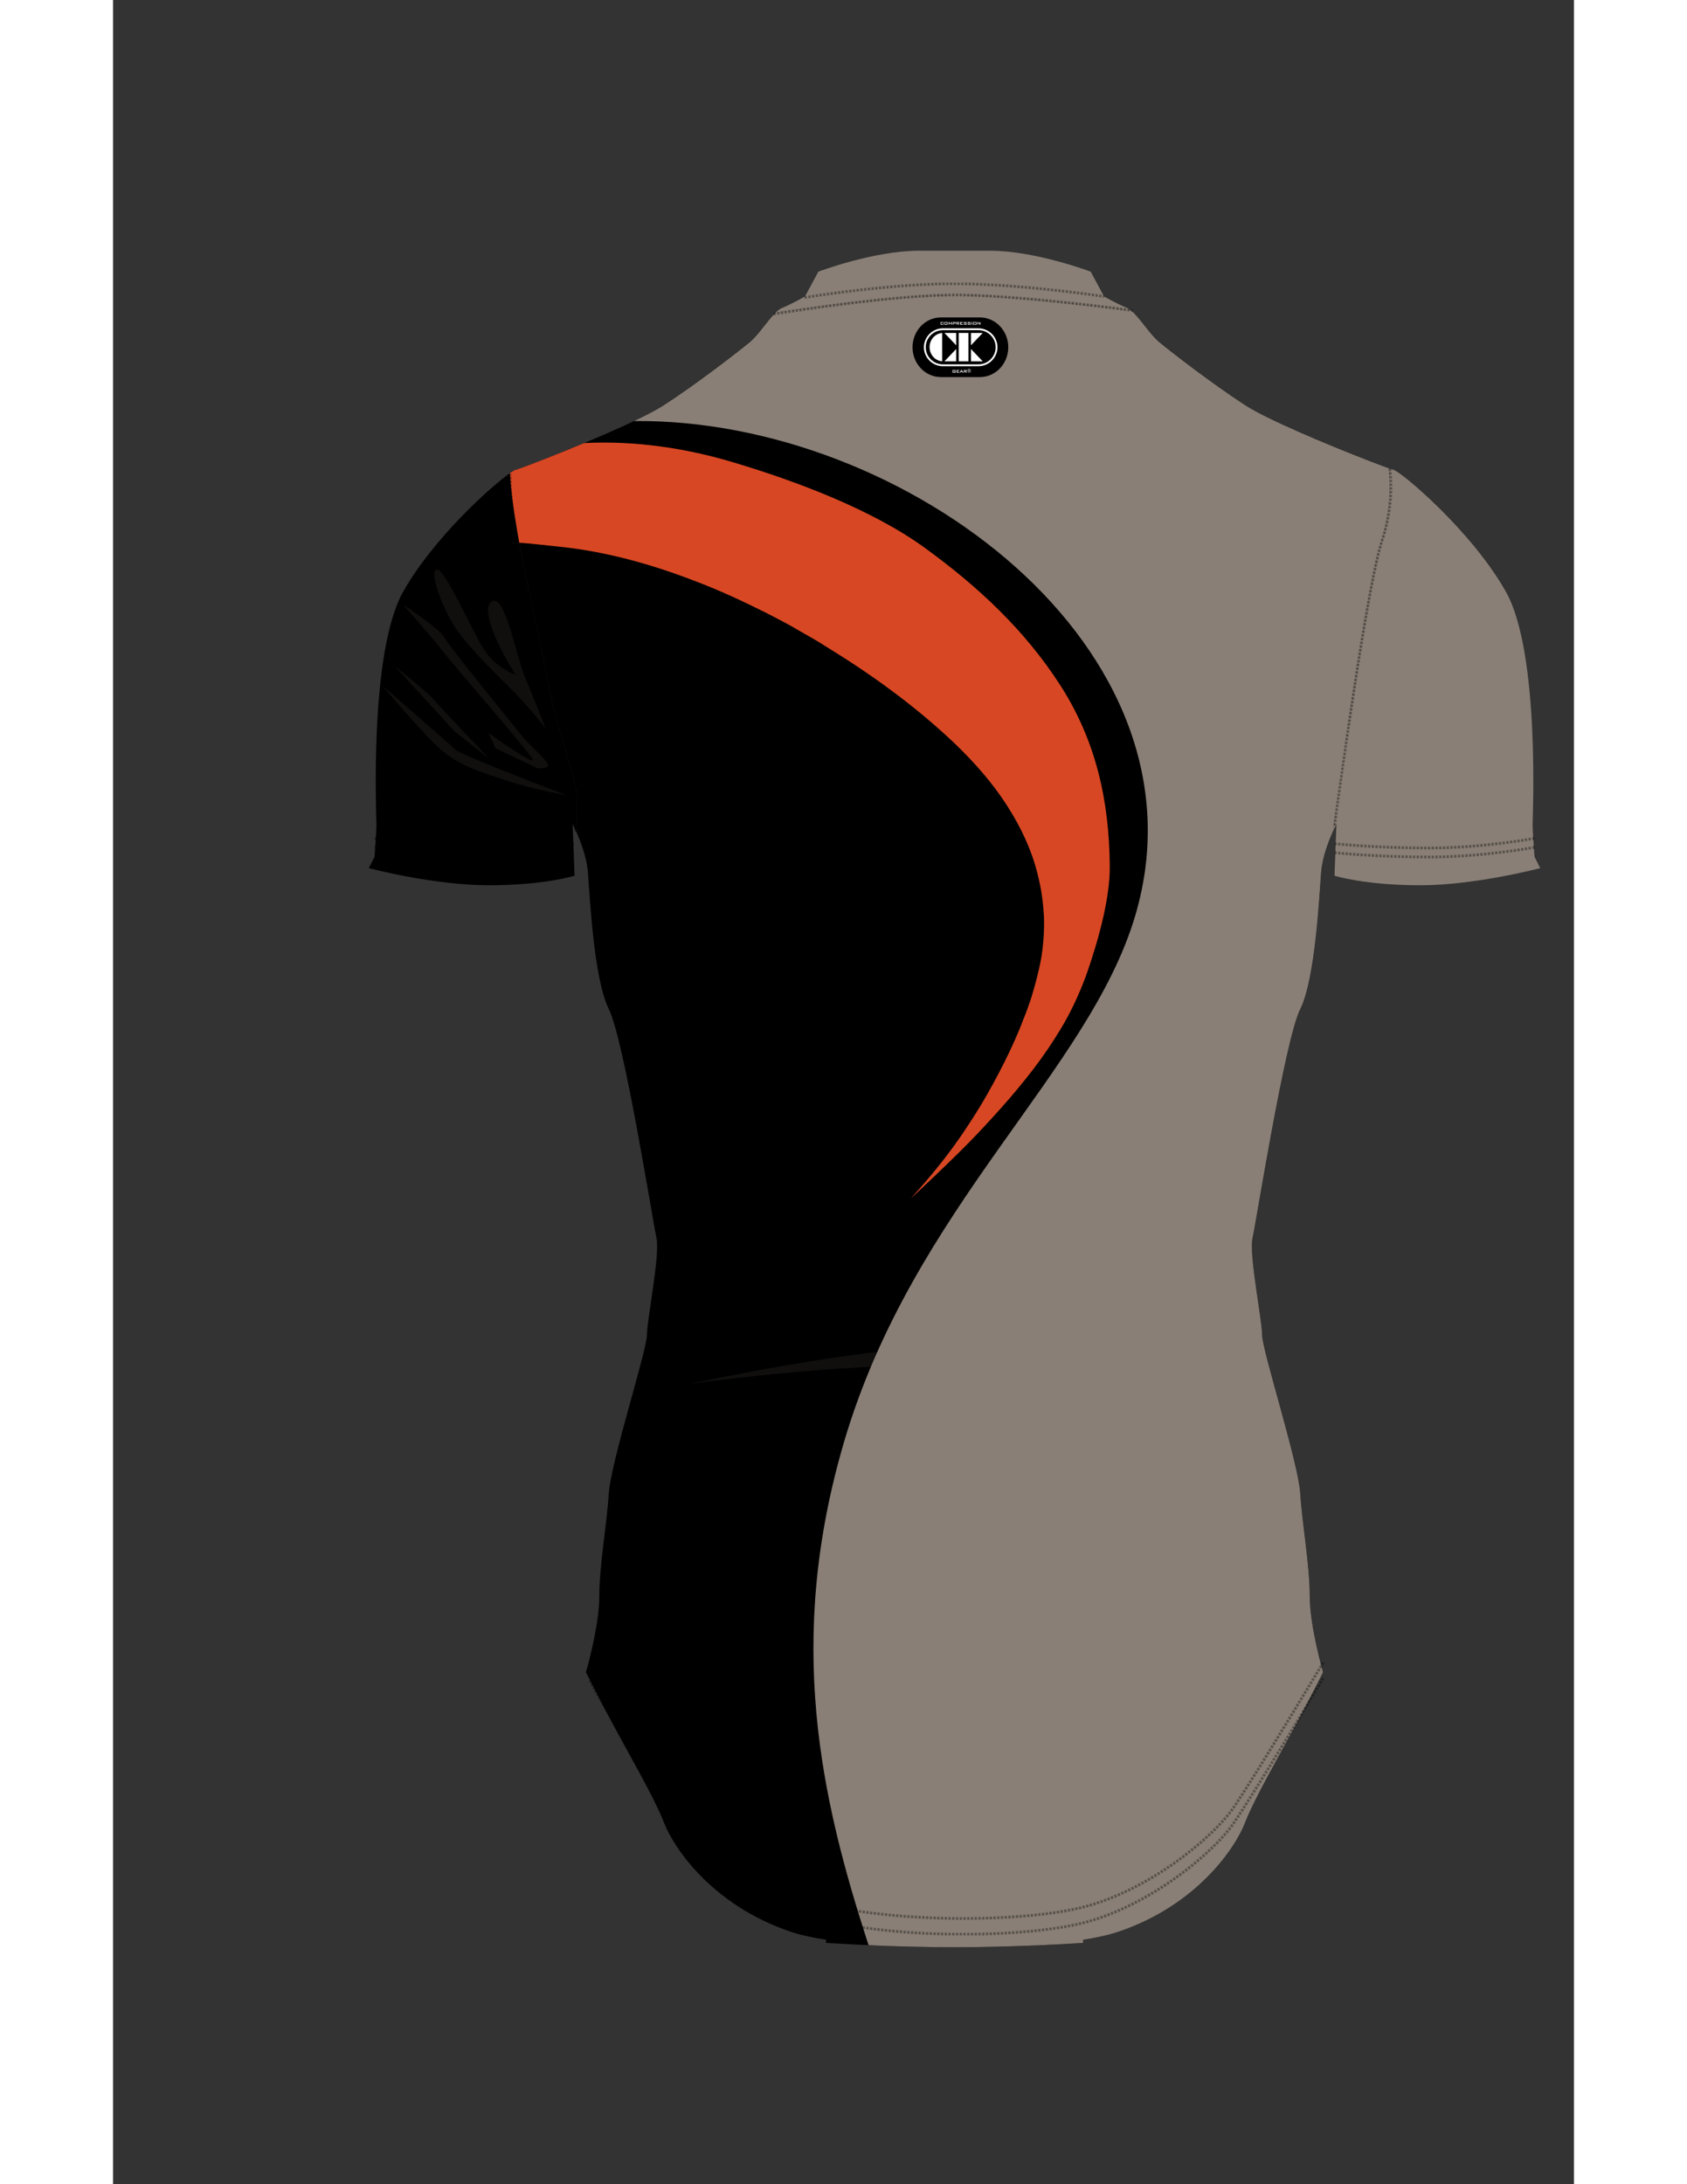 <?xml version="1.0" encoding="utf-8"?>
<!-- Generator: Adobe Illustrator 16.0.0, SVG Export Plug-In . SVG Version: 6.00 Build 0)  -->
<!DOCTYPE svg PUBLIC "-//W3C//DTD SVG 1.1//EN" "http://www.w3.org/Graphics/SVG/1.1/DTD/svg11.dtd">
<svg version="1.1" id="Layer_1" xmlns="http://www.w3.org/2000/svg" xmlns:xlink="http://www.w3.org/1999/xlink" x="0px" y="0px"
	 width="612px" height="792px" viewBox="0 0 530 792" enable-background="new 0 0 612 792" xml:space="preserve">
<rect x="0" y="0" width="530" height="792" fill="#333333" stroke="none"/>
<rect x="235.677" y="69.237" fill="none" width="137.986" height="24.583"/>
<rect x="233.835" y="70.94" fill="none" width="141.974" height="25.672"/>
<path fill="none" d="M213.218,288.103v-0.518l-1.465-0.718c-3.127-1-5.613-2.104-7.42-3.03c-0.852-0.437-1.653-0.889-2.423-1.349
	c2.202,1.418,4.685,2.824,7.478,4.138C210.561,287.178,211.85,287.666,213.218,288.103z"/>
<linearGradient id="SVGID_1_" gradientUnits="userSpaceOnUse" x1="212.581" y1="384.255" x2="204.77" y2="384.555">
	<stop  offset="0" style="stop-color:#FFFFFF"/>
	<stop  offset="0.209" style="stop-color:#FCFBFB"/>
	<stop  offset="0.416" style="stop-color:#F1F0EF"/>
	<stop  offset="0.623" style="stop-color:#E0DDDB"/>
	<stop  offset="0.828" style="stop-color:#C8C4BF"/>
	<stop  offset="1" style="stop-color:#AEA8A2"/>
</linearGradient>
<path opacity="0.15" fill="url(#SVGID_1_)" d="M212.138,358.746c0.004,2.476-0.063,4.935-0.211,7.366
	c-1.158,19.012-2.993,33.178-4.956,43.884c0.213-0.851,0.426-1.702,0.639-2.554C211.771,390.799,212.705,373.84,212.138,358.746z"/>
<g id="BODY">
	<defs>
		<rect id="SVGID_2_" x="55.5" y="73.251" width="498.988" height="645.749"/>
	</defs>
	<clipPath id="SVGID_3_">
		<use xlink:href="#SVGID_2_"  overflow="visible"/>
	</clipPath>
	<g id="BODY1" clip-path="url(#SVGID_3_)">
		<defs>
			<rect id="SVGID_4_" x="55.5" y="73.251" width="498.988" height="645.749"/>
		</defs>
		<clipPath id="SVGID_5_">
			<use xlink:href="#SVGID_4_"  overflow="visible"/>
		</clipPath>
		<path clip-path="url(#SVGID_5_)" d="M463.141,169.914c-7.69-2.697-41.716-16.062-52.49-23.034
			c-11.747-7.601-26.947-19.347-31.094-22.802c-3.575-2.979-7.148-9.032-10.281-11.53c-14.671-1.862-44.066-5.322-61.72-5.583
			c-18.845-0.276-52.988,4.373-67.252,6.456c-2.888,2.835-6.097,7.981-9.305,10.657c-4.146,3.455-19.347,15.201-31.094,22.802
			c-11.746,7.601-51.131,22.802-53.896,23.492c-0.341,0.086-1.033,0.491-2.003,1.171c1.043,20.931,10.584,57.797,13.75,75.526
			c3.455,19.347,10.365,33.857,10.365,42.149v12.537c1.484,3.314,3.696,9.008,4.146,14.411c0.691,8.292,2.072,38.693,7.601,49.75
			c5.528,11.056,15.891,76.697,17.273,82.916c1.383,6.22-3.454,29.713-3.454,35.239c0,5.528-13.129,46.296-13.819,57.35
			c-0.69,11.057-3.455,26.258-3.455,37.313s-4.837,27.638-4.837,27.638s4.146,8.292,9.674,18.657
			c5.527,10.364,15.202,26.946,18.656,35.93c3.455,8.982,17.275,29.71,45.604,39.385c3.649,1.246,8.128,2.238,13.155,3.024
			l-0.027,1.121c0,0,14.115,0.999,32.516,1.404c4.727,0.123,9.477,0.172,14.124,0.169c4.648,0.003,9.396-0.046,14.124-0.169
			c18.402-0.405,32.517-1.404,32.517-1.404l-0.027-1.121c5.027-0.786,9.507-1.778,13.156-3.024
			c28.329-9.675,42.147-30.402,45.604-39.385c3.454-8.983,13.127-25.565,18.655-35.93c5.527-10.365,9.673-18.657,9.673-18.657
			s-4.836-16.582-4.836-27.638s-2.764-26.257-3.454-37.313c-0.691-11.054-13.82-51.821-13.82-57.35
			c0-5.526-4.838-29.02-3.455-35.239c1.383-6.219,11.747-71.86,17.275-82.916c5.526-11.056,6.91-41.458,7.6-49.75
			c0.479-5.742,2.943-11.81,4.415-15.002c0.803-5.248,1.699-11.217,2.496-16.782c2.071-14.51,10.363-73.933,15.2-88.444
			C463.289,187.271,463.466,176.878,463.141,169.914"/>
    		<path clip-path="url(#SVGID_11_)" d="M157.756,247.07c-3.166-17.729-12.708-54.595-13.75-75.526
			c-6.882,4.829-27.863,23.674-38.764,43.051c-12.437,22.111-9.673,81.535-9.673,84.299c0,2.763-0.69,11.746-0.69,11.746
			l-2.073,4.146c0,0,23.493,6.219,43.531,6.219c20.038,0,31.094-3.456,31.094-3.456l-0.692-18.655c0,0,0.588,1.091,1.383,2.864
			v-12.538C168.121,280.927,161.21,266.417,157.756,247.07"/>

	</g>
	<g id="LEFT_STRIP1" clip-path="url(#SVGID_3_)">
		<defs>
			<rect id="SVGID_6_" x="55.5" y="73.251" width="498.988" height="645.749"/>
		</defs>
		<clipPath id="SVGID_7_">
			<use xlink:href="#SVGID_6_"  overflow="visible"/>
		</clipPath>
		<path clip-path="url(#SVGID_7_)" fill="#897F76" d="M447.299,269.705c0.003-0.022,0.006-0.042,0.01-0.064
			c3.375-23.297,9.297-62.318,13.091-73.702c2.89-8.667,3.066-19.06,2.741-26.024c-5.433-1.905-23.998-9.131-38.234-15.669
			c-0.056-0.025-0.111-0.05-0.166-0.076c-0.375-0.173-0.748-0.345-1.117-0.517c-0.118-0.055-0.236-0.11-0.353-0.165
			c-0.588-0.273-1.165-0.546-1.733-0.816c-0.185-0.087-0.37-0.177-0.553-0.263c-0.283-0.136-0.563-0.271-0.84-0.405
			c-0.255-0.124-0.504-0.246-0.754-0.368c-0.331-0.162-0.658-0.324-0.98-0.483c-0.299-0.15-0.598-0.299-0.891-0.447
			c-0.194-0.097-0.385-0.193-0.573-0.291c-0.353-0.18-0.698-0.359-1.036-0.536c-0.134-0.069-0.268-0.138-0.397-0.208
			c-0.363-0.192-0.716-0.38-1.058-0.567c-0.129-0.069-0.254-0.137-0.378-0.206c-0.374-0.205-0.74-0.408-1.088-0.606
			c-0.034-0.02-0.069-0.039-0.103-0.058c-0.356-0.204-0.694-0.403-1.021-0.599c-0.085-0.052-0.174-0.104-0.259-0.156
			c-0.335-0.205-0.656-0.403-0.956-0.598c-11.747-7.601-26.947-19.347-31.094-22.802c-3.575-2.979-7.148-9.032-10.281-11.53
			c-14.671-1.862-44.066-5.322-61.72-5.582c-18.845-0.278-52.987,4.372-67.252,6.455c-2.888,2.836-6.097,7.982-9.306,10.657
			c-4.145,3.455-19.346,15.201-31.092,22.802c-0.291,0.188-0.604,0.382-0.929,0.58c-0.048,0.029-0.095,0.058-0.144,0.088
			c-0.314,0.19-0.644,0.383-0.987,0.582c-0.062,0.035-0.125,0.071-0.188,0.107c-0.351,0.201-0.713,0.404-1.09,0.611
			c-0.047,0.026-0.093,0.051-0.14,0.078c-0.393,0.214-0.796,0.432-1.215,0.653c-0.011,0.006-0.021,0.012-0.031,0.017
			c-0.426,0.226-0.87,0.455-1.321,0.688c-0.056,0.029-0.111,0.058-0.167,0.086c-0.446,0.228-0.902,0.459-1.369,0.691
			c-0.056,0.028-0.11,0.055-0.164,0.082c-0.482,0.241-0.974,0.482-1.479,0.728c-0.016,0.007-0.03,0.015-0.047,0.022
			c-0.529,0.258-1.069,0.517-1.619,0.779c98.138-1.022,210.357,82.47,181.87,179.179c-16.735,56.818-80.582,105.775-105.668,190.935
			c-21.249,72.14-8.555,129.07,8.886,182.545c0.55,0.023,1.116,0.048,1.689,0.071c0.156,0.007,0.314,0.014,0.471,0.02
			c0.451,0.019,0.908,0.036,1.371,0.056c0.152,0.006,0.301,0.012,0.453,0.017c0.596,0.024,1.199,0.047,1.813,0.068
			c0.127,0.006,0.257,0.01,0.384,0.014c0.493,0.019,0.991,0.036,1.496,0.054c0.205,0.006,0.411,0.014,0.618,0.02
			c0.521,0.019,1.047,0.036,1.577,0.052c0.126,0.005,0.251,0.008,0.377,0.013c0.654,0.02,1.317,0.039,1.986,0.058
			c0.172,0.006,0.345,0.011,0.517,0.015c0.528,0.015,1.061,0.029,1.599,0.043c0.195,0.005,0.391,0.01,0.587,0.015
			c0.697,0.018,1.397,0.034,2.108,0.051c4.728,0.122,9.477,0.171,14.124,0.168c4.648,0.003,9.396-0.046,14.124-0.168
			c18.402-0.406,32.517-1.405,32.517-1.405l-0.027-1.121c5.027-0.786,9.507-1.778,13.156-3.024
			c28.329-9.675,42.147-30.402,45.604-39.385c3.454-8.983,13.127-25.565,18.655-35.93c5.527-10.365,9.673-18.657,9.673-18.657
			s-4.836-16.582-4.836-27.638s-2.764-26.258-3.454-37.313c-0.691-11.054-13.82-51.821-13.82-57.35
			c0-5.526-4.838-29.02-3.455-35.239c1.383-6.219,11.747-71.86,17.275-82.916c5.526-11.056,6.91-41.458,7.6-49.75
			c0.479-5.742,2.943-11.81,4.415-15.003c0.803-5.247,1.699-11.216,2.496-16.781c0.131-0.928,0.29-2.042,0.471-3.314
			c0.015-0.103,0.028-0.206,0.045-0.312C446.136,277.8,446.673,274.026,447.299,269.705"/>
    		<path clip-path="url(#SVGID_13_)" fill="#897F76" d="M515.678,310.639c0,0-0.693-8.984-0.693-11.747
			c0-2.763,2.766-62.187-9.673-84.297c-12.437-22.111-38.003-43.531-40.766-44.223c-0.229-0.057-0.714-0.215-1.406-0.458
			c0.326,6.964,0.149,17.357-2.74,26.024c-4.838,14.511-13.129,73.934-15.2,88.444c-0.797,5.565-1.693,11.534-2.496,16.781
			c0.654-1.417,1.113-2.271,1.113-2.271l-0.691,18.656c0,0,11.055,3.455,31.094,3.455c20.037,0,43.531-6.218,43.531-6.218
			L515.678,310.639z"/>

	</g>
	<g id="INNER_STRIP" clip-path="url(#SVGID_3_)">
		<defs>
			<rect id="SVGID_8_" x="55.5" y="73.251" width="498.988" height="645.749"/>
		</defs>
		<clipPath id="SVGID_9_">
			<use xlink:href="#SVGID_8_"  overflow="visible"/>
		</clipPath>
		<path clip-path="url(#SVGID_9_)" fill="#D84723" d="M144.469,177.411c-0.023-0.232-0.045-0.46-0.067-0.689
			C144.424,176.951,144.446,177.179,144.469,177.411"/>
		<path clip-path="url(#SVGID_9_)" fill="#D84723" d="M151.406,168.448c0.184-0.07,0.372-0.141,0.563-0.213
			C151.778,168.308,151.59,168.378,151.406,168.448"/>
		<path clip-path="url(#SVGID_9_)" fill="#D84723" d="M149.491,169.163c0.133-0.048,0.267-0.098,0.406-0.15
			C149.758,169.064,149.624,169.114,149.491,169.163"/>
		<path clip-path="url(#SVGID_9_)" fill="#D84723" d="M144.223,174.735c-0.021-0.245-0.042-0.49-0.059-0.731
			C144.182,174.245,144.203,174.491,144.223,174.735"/>
		<path clip-path="url(#SVGID_9_)" fill="#D84723" d="M150.708,168.709c0.171-0.064,0.346-0.129,0.524-0.197
			C151.055,168.581,150.88,168.646,150.708,168.709"/>
		<path clip-path="url(#SVGID_9_)" fill="#D84723" d="M148.907,169.378c0.129-0.048,0.258-0.095,0.394-0.145
			C149.165,169.283,149.035,169.332,148.907,169.378"/>
		<path clip-path="url(#SVGID_9_)" fill="#D84723" d="M150.08,168.945c0.157-0.058,0.318-0.118,0.482-0.18
			C150.397,168.827,150.237,168.887,150.08,168.945"/>
		<path clip-path="url(#SVGID_9_)" fill="#D84723" d="M147.096,170.025c0.082-0.027,0.162-0.055,0.249-0.086
			C147.258,169.97,147.178,169.998,147.096,170.025"/>
		<path clip-path="url(#SVGID_9_)" fill="#D84723" d="M147.478,169.892c0.095-0.033,0.189-0.066,0.292-0.103
			C147.667,169.826,147.573,169.859,147.478,169.892"/>
		<path clip-path="url(#SVGID_9_)" fill="#D84723" d="M146.473,170.234c0.058-0.018,0.114-0.036,0.178-0.059
			C146.587,170.198,146.531,170.216,146.473,170.234"/>
		<path clip-path="url(#SVGID_9_)" fill="#D84723" d="M148.418,169.557c0.105-0.039,0.215-0.077,0.326-0.119
			C148.632,169.479,148.524,169.518,148.418,169.557"/>
		<path clip-path="url(#SVGID_9_)" fill="#D84723" d="M146.009,170.373c0.045-0.011,0.098-0.026,0.161-0.044
			C146.107,170.347,146.054,170.363,146.009,170.373"/>
		<path clip-path="url(#SVGID_9_)" fill="#D84723" d="M146.24,170.307c0.046-0.014,0.092-0.028,0.146-0.045
			C146.331,170.279,146.287,170.293,146.24,170.307"/>
		<path clip-path="url(#SVGID_9_)" fill="#D84723" d="M147.909,169.739c0.102-0.036,0.204-0.072,0.311-0.112
			C148.113,169.667,148.01,169.704,147.909,169.739"/>
		<path clip-path="url(#SVGID_9_)" fill="#D84723" d="M146.778,170.134c0.064-0.021,0.126-0.042,0.196-0.066
			C146.903,170.092,146.842,170.113,146.778,170.134"/>
		<path clip-path="url(#SVGID_9_)" fill="#D84723" d="M154.475,167.274c0.25-0.097,0.505-0.195,0.762-0.294
			C154.979,167.08,154.725,167.179,154.475,167.274"/>
		<path clip-path="url(#SVGID_9_)" fill="#D84723" d="M156.209,166.602c0.291-0.113,0.586-0.229,0.884-0.346
			C156.795,166.374,156.5,166.489,156.209,166.602"/>
		<path clip-path="url(#SVGID_9_)" fill="#D84723" d="M145.243,183.709c-0.031-0.219-0.062-0.439-0.091-0.658
			C145.181,183.27,145.212,183.489,145.243,183.709"/>
		<path clip-path="url(#SVGID_9_)" fill="#D84723" d="M155.337,166.941c0.273-0.105,0.549-0.213,0.83-0.323
			C155.887,166.728,155.61,166.835,155.337,166.941"/>
		<path clip-path="url(#SVGID_9_)" fill="#D84723" d="M146.804,193.537c-0.022-0.125-0.044-0.25-0.066-0.375
			C146.76,193.287,146.782,193.412,146.804,193.537"/>
		<path clip-path="url(#SVGID_9_)" fill="#D84723" d="M145.682,186.717c-0.022-0.149-0.044-0.295-0.067-0.444
			C145.637,186.421,145.659,186.568,145.682,186.717"/>
		<path clip-path="url(#SVGID_9_)" fill="#D84723" d="M170.925,160.661c-4.944,2.065-9.744,3.994-13.797,5.582
			C161.181,164.655,165.98,162.726,170.925,160.661"/>
		<path clip-path="url(#SVGID_9_)" fill="#D84723" d="M144.785,180.23c-0.002-0.021-0.005-0.043-0.008-0.066
			C144.78,180.187,144.783,180.208,144.785,180.23"/>
		<path clip-path="url(#SVGID_9_)" fill="#D84723" d="M153.646,167.594c0.241-0.093,0.488-0.187,0.738-0.284
			C154.134,167.407,153.887,167.501,153.646,167.594"/>
		<path clip-path="url(#SVGID_9_)" fill="#D84723" d="M152.113,168.18c0.203-0.078,0.412-0.156,0.624-0.238
			C152.525,168.024,152.316,168.102,152.113,168.18"/>
		<path clip-path="url(#SVGID_9_)" fill="#D84723" d="M152.864,167.894c0.225-0.085,0.453-0.173,0.685-0.263
			C153.317,167.721,153.089,167.809,152.864,167.894"/>
		<path clip-path="url(#SVGID_9_)" fill="#D84723" d="M160.813,198.119c17.375,1.666,34.288,6.329,51.214,12.915
			c8.452,3.226,16.805,7.134,25.089,11.272c4.11,2.148,8.275,4.238,12.272,6.657c2.041,1.135,4.063,2.313,6.084,3.493l5.967,3.714
			c15.939,9.923,31.212,21.199,44.814,34.286c6.744,6.588,12.992,13.709,18.048,21.61c5.072,7.869,9.154,16.467,11.318,25.733
			c1.166,4.629,1.804,9.4,2.096,14.303c0.181,4.883-0.137,9.871-0.915,14.884c-0.865,4.994-2.214,9.99-3.752,15.067
			c-0.876,2.515-1.738,5.075-2.811,7.607c-0.94,2.589-2.064,5.168-3.202,7.763c-2.317,5.174-4.947,10.396-7.781,15.575
			c-2.811,5.203-5.904,10.341-9.225,15.313c-6.078,9.344-13.089,17.979-20.525,26.139c-0.572,0.628,15.599-14.412,23.788-23.041
			c8.169-8.64,16.129-17.528,23.137-27.181c3.486-4.835,6.742-9.842,9.633-15.065c2.844-5.254,5.245-10.735,7.268-16.353
			c3.908-11.285,8.388-26.778,8.262-38.719c-0.175-23.972-5.117-45.706-17.965-65.643c-12.899-20.026-29.847-35.785-49.06-49.749
			c-19.224-13.968-46.867-24.281-69.643-31.088c-17.437-5.213-35.8-7.874-54-6.953c-4.945,2.064-9.743,3.994-13.797,5.582
			c-0.012,0.004-0.021,0.009-0.033,0.012c-0.299,0.118-0.593,0.233-0.885,0.347c-0.014,0.005-0.027,0.01-0.042,0.016
			c-0.28,0.11-0.557,0.217-0.83,0.323c-0.033,0.013-0.067,0.025-0.1,0.04c-0.258,0.099-0.512,0.198-0.763,0.293
			c-0.031,0.013-0.061,0.023-0.09,0.036c-0.25,0.097-0.498,0.191-0.739,0.284c-0.033,0.012-0.065,0.024-0.097,0.037
			c-0.233,0.09-0.46,0.177-0.686,0.263c-0.041,0.016-0.084,0.033-0.125,0.048c-0.213,0.081-0.421,0.16-0.625,0.237
			c-0.048,0.018-0.096,0.037-0.145,0.055c-0.191,0.072-0.379,0.143-0.563,0.213c-0.058,0.022-0.116,0.044-0.173,0.065
			c-0.178,0.068-0.353,0.134-0.524,0.197c-0.049,0.02-0.098,0.038-0.146,0.056c-0.164,0.061-0.326,0.12-0.483,0.179
			c-0.061,0.023-0.122,0.045-0.183,0.069c-0.139,0.051-0.272,0.101-0.404,0.149c-0.063,0.024-0.128,0.048-0.191,0.071
			c-0.135,0.05-0.265,0.098-0.395,0.144c-0.054,0.02-0.109,0.041-0.162,0.06c-0.111,0.042-0.221,0.081-0.326,0.119
			c-0.066,0.024-0.132,0.047-0.197,0.072c-0.108,0.038-0.211,0.075-0.312,0.11c-0.046,0.018-0.095,0.034-0.14,0.05
			c-0.102,0.036-0.196,0.07-0.292,0.103c-0.043,0.016-0.089,0.033-0.133,0.047c-0.087,0.031-0.167,0.059-0.249,0.086
			c-0.041,0.015-0.083,0.029-0.123,0.042c-0.07,0.023-0.132,0.045-0.195,0.066c-0.042,0.015-0.088,0.03-0.127,0.042
			c-0.064,0.022-0.12,0.04-0.178,0.058c-0.029,0.011-0.061,0.021-0.087,0.029c-0.054,0.017-0.1,0.031-0.146,0.045
			c-0.022,0.007-0.05,0.016-0.071,0.022c-0.063,0.018-0.116,0.033-0.161,0.044c-0.341,0.086-1.033,0.49-2.003,1.17
			c0.04,0.796,0.095,1.622,0.159,2.46c0.017,0.242,0.038,0.487,0.059,0.731c0.054,0.651,0.113,1.313,0.179,1.986
			c0.022,0.229,0.043,0.458,0.067,0.69c0.094,0.901,0.195,1.817,0.308,2.753c0.003,0.022,0.006,0.044,0.008,0.066
			c0.112,0.923,0.235,1.867,0.366,2.822c0.031,0.219,0.062,0.439,0.092,0.658c0.118,0.844,0.242,1.697,0.371,2.563
			c0.023,0.148,0.045,0.295,0.067,0.444c0.321,2.099,0.675,4.254,1.056,6.445c0.023,0.125,0.045,0.249,0.066,0.375
			c0.189,1.081,0.384,2.169,0.585,3.266C151.393,197.045,155.59,197.568,160.813,198.119"/>
		<path clip-path="url(#SVGID_9_)" fill="#A29D9B" d="M196.569,148.849c0.377-0.207,0.739-0.411,1.089-0.611
			C197.308,148.438,196.946,148.642,196.569,148.849"/>
		<path clip-path="url(#SVGID_9_)" fill="#A29D9B" d="M195.214,149.58c0.418-0.221,0.821-0.439,1.215-0.655
			C196.035,149.141,195.632,149.359,195.214,149.58"/>
		<path clip-path="url(#SVGID_9_)" fill="#A29D9B" d="M193.862,150.284c0.452-0.233,0.894-0.461,1.321-0.688
			C194.756,149.823,194.314,150.051,193.862,150.284"/>
		<path clip-path="url(#SVGID_9_)" fill="#A29D9B" d="M190.684,151.871c0.504-0.245,0.996-0.487,1.479-0.728
			C191.68,151.384,191.188,151.625,190.684,151.871"/>
		<path clip-path="url(#SVGID_9_)" fill="#A29D9B" d="M414.077,148.897c0.124,0.068,0.249,0.137,0.378,0.206
			C414.326,149.034,414.201,148.966,414.077,148.897"/>
		<path clip-path="url(#SVGID_9_)" fill="#A29D9B" d="M411.606,147.478c0.085,0.052,0.174,0.103,0.259,0.155
			C411.779,147.581,411.691,147.53,411.606,147.478"/>
		<path clip-path="url(#SVGID_9_)" fill="#A29D9B" d="M412.887,148.233c0.033,0.019,0.068,0.038,0.103,0.058
			C412.955,148.271,412.92,148.251,412.887,148.233"/>
		<path clip-path="url(#SVGID_9_)" fill="#A29D9B" d="M198.977,147.46c0.324-0.197,0.638-0.392,0.928-0.58
			C199.615,147.068,199.301,147.263,198.977,147.46"/>
		<path clip-path="url(#SVGID_9_)" fill="#A29D9B" d="M197.846,148.13c0.342-0.197,0.673-0.391,0.986-0.581
			C198.519,147.739,198.188,147.933,197.846,148.13"/>
		<path clip-path="url(#SVGID_9_)" fill="#A29D9B" d="M192.325,151.062c0.468-0.233,0.923-0.463,1.37-0.691
			C193.249,150.598,192.793,150.828,192.325,151.062"/>
		<path clip-path="url(#SVGID_9_)" fill="#A29D9B" d="M289.045,705.844c-0.196-0.005-0.392-0.01-0.587-0.015
			C288.655,705.834,288.85,705.839,289.045,705.844"/>
		<path clip-path="url(#SVGID_9_)" fill="#A29D9B" d="M189.019,152.672c0.549-0.262,1.089-0.521,1.619-0.779
			C190.108,152.151,189.568,152.41,189.019,152.672"/>
		<path clip-path="url(#SVGID_9_)" fill="#A29D9B" d="M445.67,281.067c-0.181,1.273-0.34,2.387-0.471,3.315
			C445.33,283.455,445.489,282.34,445.67,281.067"/>
		<path clip-path="url(#SVGID_9_)" fill="#A29D9B" d="M284.356,705.714c-0.125-0.005-0.251-0.008-0.377-0.013
			C284.105,705.706,284.229,705.709,284.356,705.714"/>
		<path clip-path="url(#SVGID_9_)" fill="#A29D9B" d="M286.859,705.786c-0.172-0.004-0.345-0.009-0.516-0.015
			C286.514,705.777,286.688,705.782,286.859,705.786"/>
		<path clip-path="url(#SVGID_9_)" fill="#A29D9B" d="M282.403,705.649c-0.207-0.006-0.414-0.014-0.619-0.02
			C281.99,705.636,282.195,705.644,282.403,705.649"/>
		<path clip-path="url(#SVGID_9_)" fill="#A29D9B" d="M278.09,705.494c-0.152-0.005-0.302-0.011-0.453-0.017
			C277.788,705.483,277.938,705.489,278.09,705.494"/>
		<path clip-path="url(#SVGID_9_)" fill="#A29D9B" d="M276.267,705.422c-0.157-0.007-0.316-0.013-0.471-0.02
			C275.951,705.409,276.109,705.415,276.267,705.422"/>
		<path clip-path="url(#SVGID_9_)" fill="#A29D9B" d="M280.288,705.576c-0.127-0.004-0.258-0.008-0.385-0.014
			C280.03,705.568,280.16,705.572,280.288,705.576"/>
		<path clip-path="url(#SVGID_9_)" fill="#A29D9B" d="M416.946,150.414c0.188,0.097,0.379,0.194,0.573,0.291
			C417.325,150.607,417.135,150.511,416.946,150.414"/>
		<path clip-path="url(#SVGID_9_)" fill="#A29D9B" d="M447.299,269.705c-0.626,4.321-1.163,8.095-1.584,11.051
			C446.136,277.8,446.673,274.024,447.299,269.705"/>
		<path clip-path="url(#SVGID_9_)" fill="#A29D9B" d="M420.145,152.002c0.277,0.134,0.557,0.269,0.84,0.405
			C420.701,152.271,420.422,152.137,420.145,152.002"/>
		<path clip-path="url(#SVGID_9_)" fill="#A29D9B" d="M418.41,151.15c0.322,0.16,0.649,0.322,0.98,0.485
			C419.06,151.472,418.732,151.311,418.41,151.15"/>
		<path clip-path="url(#SVGID_9_)" fill="#A29D9B" d="M415.513,149.669c0.13,0.069,0.264,0.139,0.397,0.208
			C415.776,149.808,415.643,149.738,415.513,149.669"/>
		<path clip-path="url(#SVGID_9_)" fill="#A29D9B" d="M423.623,153.652c0.369,0.172,0.742,0.344,1.117,0.517
			C424.365,153.996,423.992,153.824,423.623,153.652"/>
		<path clip-path="url(#SVGID_9_)" fill="#A29D9B" d="M421.537,152.671c0.568,0.27,1.146,0.543,1.733,0.815
			C422.682,153.214,422.105,152.941,421.537,152.671"/>
	</g>
	<g clip-path="url(#SVGID_3_)">
		<defs>
			<rect id="SVGID_10_" x="55.5" y="73.251" width="498.988" height="645.749"/>
		</defs>
		<clipPath id="SVGID_11_">
			<use xlink:href="#SVGID_10_"  overflow="visible"/>
		</clipPath>
		<!--<path clip-path="url(#SVGID_11_)" d="M157.756,247.07c-3.166-17.729-12.708-54.595-13.75-75.526
			c-6.882,4.829-27.863,23.674-38.764,43.051c-12.437,22.111-9.673,81.535-9.673,84.299c0,2.763-0.69,11.746-0.69,11.746
			l-2.073,4.146c0,0,23.493,6.219,43.531,6.219c20.038,0,31.094-3.456,31.094-3.456l-0.692-18.655c0,0,0.588,1.091,1.383,2.864
			v-12.538C168.121,280.927,161.21,266.417,157.756,247.07"/>-->
	</g>
	<g clip-path="url(#SVGID_3_)">
		<defs>
			<rect id="SVGID_12_" x="55.5" y="73.251" width="498.988" height="645.749"/>
		</defs>
		<clipPath id="SVGID_13_">
			<use xlink:href="#SVGID_12_"  overflow="visible"/>
		</clipPath>
		<!--<path clip-path="url(#SVGID_13_)" fill="#897F76" d="M515.678,310.639c0,0-0.693-8.984-0.693-11.747
			c0-2.763,2.766-62.187-9.673-84.297c-12.437-22.111-38.003-43.531-40.766-44.223c-0.229-0.057-0.714-0.215-1.406-0.458
			c0.326,6.964,0.149,17.357-2.74,26.024c-4.838,14.511-13.129,73.934-15.2,88.444c-0.797,5.565-1.693,11.534-2.496,16.781
			c0.654-1.417,1.113-2.271,1.113-2.271l-0.691,18.656c0,0,11.055,3.455,31.094,3.455c20.037,0,43.531-6.218,43.531-6.218
			L515.678,310.639z"/>-->
	</g>
	<g id="COLLAR" clip-path="url(#SVGID_3_)">
		<defs>
			<rect id="SVGID_14_" x="55.5" y="73.251" width="498.988" height="645.749"/>
		</defs>
		<clipPath id="SVGID_15_">
			<use xlink:href="#SVGID_14_"  overflow="visible"/>
		</clipPath>
		<path clip-path="url(#SVGID_15_)" fill="#897F76" d="M307.556,106.967c17.653,0.26,47.049,3.719,61.72,5.581
			c-0.5-0.4-0.99-0.716-1.465-0.907c-3.455-1.382-8.293-4.146-8.293-4.146l-4.838-8.982c0,0-20.037-7.6-36.619-7.6h-25.566
			c-16.583,0-36.621,7.6-36.621,7.6l-4.836,8.982c0,0-4.837,2.764-8.292,4.146c-0.781,0.313-1.598,0.954-2.442,1.781
			C254.567,111.339,288.711,106.689,307.556,106.967"/>
	</g>
	<g clip-path="url(#SVGID_3_)">
		<defs>
			<rect id="SVGID_16_" x="55.5" y="73.251" width="498.988" height="645.749"/>
		</defs>
		<clipPath id="SVGID_17_">
			<use xlink:href="#SVGID_16_"  overflow="visible"/>
		</clipPath>
		<g opacity="0.35" clip-path="url(#SVGID_17_)">
			<g>
				<defs>
					<rect id="SVGID_18_" x="94.786" y="102.462" width="420.986" height="599.316"/>
				</defs>
				<clipPath id="SVGID_19_">
					<use xlink:href="#SVGID_18_"  overflow="visible"/>
				</clipPath>
				<path clip-path="url(#SVGID_19_)" fill="none" stroke="#000000" stroke-miterlimit="10" stroke-dasharray="0.859,0.5" d="
					M172.958,603.609c0,0,35.93,68.405,67.024,81.533c31.093,13.128,89.134,12.438,112.628,6.219
					c23.492-6.219,46.294-24.875,53.896-35.93c7.6-11.057,32.474-52.515,32.474-52.515"/>
				<path clip-path="url(#SVGID_19_)" fill="none" stroke="#000000" stroke-miterlimit="10" stroke-dasharray="0.859,0.5" d="
					M172.958,609.321c0,0,35.93,68.404,67.024,81.534c31.093,13.127,89.134,12.437,112.628,6.219
					c23.492-6.219,46.294-24.876,53.896-35.933c7.6-11.055,32.474-52.513,32.474-52.513"/>
				<path clip-path="url(#SVGID_19_)" fill="none" stroke="#000000" stroke-miterlimit="10" stroke-dasharray="0.859,0.5" d="
					M94.861,307.244c0,0,18.787,3.522,38.161,3.522s34.247-1.565,34.247-1.565"/>
				<path clip-path="url(#SVGID_19_)" fill="none" stroke="#000000" stroke-miterlimit="10" stroke-dasharray="0.859,0.5" d="
					M94.861,303.98c0,0,18.787,3.522,38.161,3.522s34.247-1.564,34.247-1.564"/>
				<path clip-path="url(#SVGID_19_)" fill="none" stroke="#000000" stroke-miterlimit="10" stroke-dasharray="0.859,0.5" d="
					M515.696,307.244c0,0-18.786,3.522-38.16,3.522c-19.372,0-34.247-1.565-34.247-1.565"/>
				<path clip-path="url(#SVGID_19_)" fill="none" stroke="#000000" stroke-miterlimit="10" stroke-dasharray="0.859,0.5" d="
					M515.696,303.98c0,0-18.786,3.522-38.16,3.522c-19.372,0-34.247-1.564-34.247-1.564"/>
				<path clip-path="url(#SVGID_19_)" fill="none" stroke="#000000" stroke-miterlimit="10" stroke-dasharray="0.859,0.5" d="
					M250.883,107.876c0,0,32.435-5.347,56.673-4.99c24.236,0.357,52.039,4.634,52.039,4.634"/>
				<path clip-path="url(#SVGID_19_)" fill="none" stroke="#000000" stroke-miterlimit="10" stroke-dasharray="0.859,0.5" d="
					M239.584,113.913c0,0,43.733-7.303,67.971-6.946c24.236,0.355,62.216,5.61,62.216,5.61"/>
				<path clip-path="url(#SVGID_19_)" fill="none" stroke="#000000" stroke-miterlimit="10" stroke-dasharray="0.859,0.5" d="
					M167.942,301.574c0,0,0.179-4.063,0.179-12.354c0-8.292-6.91-22.803-10.365-42.15c-3.455-19.347-14.296-55.801-13.605-75.148"/>
				<path clip-path="url(#SVGID_19_)" fill="none" stroke="#000000" stroke-miterlimit="10" stroke-dasharray="0.859,0.5" d="
					M463.141,169.914c0,0,2.096,11.515-2.741,26.024c-4.837,14.511-13.129,73.934-15.2,88.444
					c-2.074,14.51-2.059,15.323-2.059,15.323"/>
			</g>
		</g>
	</g>
	<g clip-path="url(#SVGID_3_)">
		<defs>
			<rect id="SVGID_20_" x="55.5" y="73.251" width="498.988" height="645.749"/>
		</defs>
		<clipPath id="SVGID_21_">
			<use xlink:href="#SVGID_20_"  overflow="visible"/>
		</clipPath>
		<g opacity="0.12" clip-path="url(#SVGID_21_)">
			<g>
				<defs>
					<rect id="SVGID_22_" x="97.823" y="205.26" width="399.595" height="303.478"/>
				</defs>
				<clipPath id="SVGID_23_">
					<use xlink:href="#SVGID_22_"  overflow="visible"/>
				</clipPath>
				<path clip-path="url(#SVGID_23_)" fill="#897F76" d="M164.631,288.394c0,0-12.558-2.26-21.601-5.274
					c-9.042-3.014-17.329-5.275-24.362-11.553c-7.032-6.279-20.845-22.855-20.845-22.855s24.362,21.098,26.372,23.106
					C126.204,273.828,164.631,288.394,164.631,288.394"/>
				<path clip-path="url(#SVGID_23_)" fill="#897F76" d="M154.083,278.598l-15.321-7.283l-2.512-5.526
					c0,0,17.833,12.809,15.823,9.294c-2.008-3.517-26.875-31.898-31.396-37.675c-4.521-5.777-15.32-18.084-15.32-18.084
					s13.311,8.79,14.819,11.805c1.507,3.015,25.366,32.148,28.129,35.664s10.046,9.545,9.544,10.801
					C157.348,278.85,154.083,278.598,154.083,278.598"/>
				<path clip-path="url(#SVGID_23_)" fill="#897F76" d="M136.501,275.083c0,0-17.079-17.832-19.841-21.097
					c-2.764-3.266-14.317-12.308-14.317-12.308l21.6,23.608L136.501,275.083z"/>
				<path clip-path="url(#SVGID_23_)" fill="#897F76" d="M156.845,264.032c0,0-5.023-13.062-7.534-18.838
					c-2.513-5.775-6.782-27.878-11.051-27.375c-4.271,0.502-1.508,9.293,1.506,15.572c3.015,6.28,6.279,11.302,6.279,11.302
					s-7.283-2.511-11.553-9.292c-4.269-6.781-14.315-29.637-17.079-28.883c-2.763,0.752,1.758,13.061,6.279,20.343
					c4.521,7.285,15.572,17.833,21.349,23.609C150.817,256.247,156.845,264.032,156.845,264.032"/>
				<path clip-path="url(#SVGID_23_)" fill="#897F76" d="M445.68,268.804c0,0,11.805-22.102,19.087-34.409
					c7.285-12.306,20.597-29.134,20.597-29.134s-22.103,38.93-23.359,40.437C460.749,247.204,445.68,268.804,445.68,268.804"/>
				<path clip-path="url(#SVGID_23_)" fill="#897F76" d="M456.982,254.739c0,0,9.04-13.312,19.087-21.349
					c10.046-8.037,21.349-12.307,21.349-12.307s-15.069,8.038-22.855,18.083c-7.786,10.047-21.097,25.117-23.107,30.893
					c-2.008,5.777-1.507,12.307-1.507,12.307s6.029-1.506,3.518,0.754c-2.513,2.26,2.01,8.037-1.508,9.292
					c-3.516,1.255-5.524,1.758-5.524,3.265c0,1.508-5.023-1.004-5.023-1.004s2.763-20.094,3.766-22.354
					C446.183,270.06,456.982,254.739,456.982,254.739"/>
				<path clip-path="url(#SVGID_23_)" fill="#897F76" d="M453.967,274.329c0,0-0.251-8.79,6.279-11.553
					c6.53-2.763,13.563-3.769,19.089-6.53c5.525-2.763,9.293-6.029,9.293-6.029s-7.033,9.545-15.823,12.559
					c-8.791,3.013-12.056,3.013-14.065,5.525C456.73,270.813,453.967,274.329,453.967,274.329"/>
				<path clip-path="url(#SVGID_23_)" fill="#897F76" d="M209.238,501.809c0,0,64.004-13.861,92.133-13.046
					c28.13,0.815,99.88,19.976,99.88,19.976s-51.367-13.452-96.211-13.86C260.197,494.47,209.238,501.809,209.238,501.809"/>
			</g>
		</g>
	</g>
	<g clip-path="url(#SVGID_3_)">
		<defs>
			<rect id="SVGID_24_" x="55.5" y="73.251" width="498.988" height="645.749"/>
		</defs>
		<clipPath id="SVGID_25_">
			<use xlink:href="#SVGID_24_"  overflow="visible"/>
		</clipPath>
		<path clip-path="url(#SVGID_25_)" d="M314.46,118.136c4.02,0,7.274,3.485,7.274,7.782c0,4.297-3.255,7.782-7.274,7.782h-14.105
			c-4.014,0-7.273-3.484-7.273-7.782c0-4.297,3.259-7.782,7.273-7.782H314.46"/>
		<path clip-path="url(#SVGID_25_)" fill="none" stroke="#000000" stroke-width="6.078" d="M314.46,118.136
			c4.02,0,7.274,3.485,7.274,7.782c0,4.297-3.255,7.782-7.274,7.782h-14.105c-4.014,0-7.273-3.484-7.273-7.782
			c0-4.297,3.259-7.782,7.273-7.782H314.46"/>
		<path clip-path="url(#SVGID_25_)" d="M313.917,119.381c3.65,0,6.607,2.925,6.607,6.537s-2.957,6.538-6.608,6.538h-12.812
			c-3.646,0-6.604-2.926-6.604-6.538s2.958-6.537,6.604-6.537H313.917"/>
		<path clip-path="url(#SVGID_25_)" fill="none" stroke="#FFFFFF" stroke-width="0.658" d="M313.917,119.381
			c3.65,0,6.607,2.925,6.607,6.537s-2.957,6.538-6.608,6.538h-12.812c-3.646,0-6.604-2.926-6.604-6.538s2.958-6.537,6.604-6.537
			H313.917"/>
		<path clip-path="url(#SVGID_25_)" fill="#FFFFFF" d="M296.228,125.877c0-2.725,2.02-4.957,4.577-5.136v10.272
			C298.248,130.833,296.228,128.599,296.228,125.877"/>
		<polygon clip-path="url(#SVGID_25_)" fill="#FFFFFF" points="305.882,125.203 301.613,120.728 305.882,120.728 		"/>
		<polygon clip-path="url(#SVGID_25_)" fill="#FFFFFF" points="305.882,126.549 301.613,131.026 305.882,131.026 		"/>
		<polygon clip-path="url(#SVGID_25_)" fill="#FFFFFF" points="311.24,125.203 315.512,120.728 311.24,120.728 		"/>
		<polygon clip-path="url(#SVGID_25_)" fill="#FFFFFF" points="311.24,126.549 315.512,131.026 311.24,131.026 		"/>
		<rect x="306.79" y="120.728" clip-path="url(#SVGID_25_)" fill="#FFFFFF" width="3.544" height="10.298"/>
		<path clip-path="url(#SVGID_25_)" fill="#FFFFFF" d="M300.412,116.92v0.629h0.595v-0.211l0.219,0.045v0.119
			c0,0.185-0.054,0.234-0.236,0.234h-0.562c-0.181,0-0.234-0.049-0.234-0.234v-0.526c0-0.186,0.054-0.233,0.234-0.233h0.562
			c0.183,0,0.236,0.048,0.236,0.233v0.096l-0.219,0.037v-0.188H300.412z"/>
		<path clip-path="url(#SVGID_25_)" fill="#FFFFFF" d="M301.806,116.743h0.698c0.178,0,0.235,0.049,0.235,0.233v0.526
			c0,0.185-0.057,0.235-0.235,0.235h-0.698c-0.18,0-0.236-0.05-0.236-0.235v-0.526C301.57,116.792,301.626,116.743,301.806,116.743
			 M302.519,116.92h-0.727v0.629h0.727V116.92z"/>
		<path clip-path="url(#SVGID_25_)" fill="#FFFFFF" d="M303.109,116.743h0.18l0.445,0.602l0.439-0.602h0.176v0.994h-0.204v-0.615
			c0-0.018,0-0.054,0.003-0.106c-0.016,0.045-0.037,0.082-0.055,0.104l-0.354,0.497h-0.045l-0.355-0.498
			c-0.023-0.032-0.042-0.064-0.057-0.103c0.004,0.042,0.006,0.076,0.006,0.106v0.615h-0.18V116.743z"/>
		<path clip-path="url(#SVGID_25_)" fill="#FFFFFF" d="M304.718,116.743h0.812c0.145,0,0.213,0.054,0.213,0.192v0.221
			c0,0.139-0.068,0.193-0.213,0.193h-0.593v0.388h-0.219V116.743z M304.937,116.915v0.263h0.497c0.066,0,0.097-0.014,0.097-0.08
			v-0.104c0-0.065-0.031-0.079-0.097-0.079H304.937z"/>
		<path clip-path="url(#SVGID_25_)" fill="#FFFFFF" d="M305.992,116.743h0.807c0.147,0,0.215,0.054,0.215,0.192v0.235
			c0,0.137-0.067,0.192-0.215,0.192h-0.121l0.435,0.375h-0.313l-0.382-0.375h-0.205v0.375h-0.22V116.743z M306.212,116.915v0.276
			h0.493c0.069,0,0.098-0.014,0.098-0.08v-0.118c0-0.065-0.028-0.079-0.098-0.079H306.212z"/>
		<polygon clip-path="url(#SVGID_25_)" fill="#FFFFFF" points="307.371,116.743 308.339,116.743 308.339,116.913 307.591,116.913 
			307.591,117.133 308.027,117.133 308.027,117.303 307.591,117.303 307.591,117.549 308.353,117.549 308.353,117.737 
			307.371,117.737 		"/>
		<path clip-path="url(#SVGID_25_)" fill="#FFFFFF" d="M308.87,116.915v0.216h0.587c0.181,0,0.236,0.047,0.236,0.234v0.138
			c0,0.185-0.056,0.235-0.236,0.235h-0.584c-0.177,0-0.237-0.05-0.237-0.235v-0.03l0.197-0.04v0.117h0.668v-0.228h-0.592
			c-0.178,0-0.233-0.049-0.233-0.236v-0.11c0-0.185,0.056-0.233,0.233-0.233h0.54c0.168,0,0.233,0.047,0.233,0.218v0.021
			l-0.194,0.047v-0.114H308.87z"/>
		<path clip-path="url(#SVGID_25_)" fill="#FFFFFF" d="M310.258,116.915v0.216h0.593c0.178,0,0.236,0.047,0.236,0.234v0.138
			c0,0.185-0.059,0.235-0.236,0.235h-0.584c-0.179,0-0.236-0.05-0.236-0.235v-0.03l0.194-0.04v0.117h0.669v-0.228h-0.592
			c-0.174,0-0.234-0.049-0.234-0.236v-0.11c0-0.185,0.061-0.233,0.234-0.233h0.538c0.169,0,0.233,0.047,0.233,0.218v0.021
			l-0.192,0.047v-0.114H310.258z"/>
		<rect x="311.453" y="116.743" clip-path="url(#SVGID_25_)" fill="#FFFFFF" width="0.225" height="0.994"/>
		<path clip-path="url(#SVGID_25_)" fill="#FFFFFF" d="M312.282,116.743h0.695c0.182,0,0.239,0.049,0.239,0.233v0.526
			c0,0.185-0.058,0.235-0.239,0.235h-0.695c-0.179,0-0.233-0.05-0.233-0.235v-0.526
			C312.049,116.792,312.104,116.743,312.282,116.743 M312.994,116.92h-0.73v0.629h0.73V116.92z"/>
		<path clip-path="url(#SVGID_25_)" fill="#FFFFFF" d="M313.583,116.743h0.153l0.666,0.584c0.04,0.036,0.071,0.068,0.106,0.11
			c-0.004-0.083-0.007-0.141-0.007-0.17v-0.524h0.195v0.994h-0.147l-0.696-0.615c-0.027-0.024-0.055-0.05-0.08-0.081
			c0.009,0.078,0.009,0.129,0.009,0.159v0.537h-0.199V116.743z"/>
		<path clip-path="url(#SVGID_25_)" fill="#FFFFFF" d="M304.768,134.308v0.63h0.685v-0.221h-0.358v-0.17h0.576v0.341
			c0,0.188-0.057,0.235-0.236,0.235h-0.653c-0.179,0-0.236-0.048-0.236-0.235v-0.521c0-0.188,0.058-0.235,0.236-0.235h0.653
			c0.172,0,0.236,0.046,0.236,0.225v0.022l-0.218,0.042v-0.112H304.768z"/>
		<polygon clip-path="url(#SVGID_25_)" fill="#FFFFFF" points="306.043,134.131 307.014,134.131 307.014,134.301 306.267,134.301 
			306.267,134.523 306.701,134.523 306.701,134.69 306.267,134.69 306.267,134.938 307.022,134.938 307.022,135.123 
			306.043,135.123 		"/>
		<path clip-path="url(#SVGID_25_)" fill="#FFFFFF" d="M307.695,134.132h0.211l0.543,0.991h-0.247l-0.115-0.216h-0.598l-0.111,0.216
			h-0.221L307.695,134.132z M307.996,134.728l-0.203-0.405l-0.208,0.405H307.996z"/>
		<path clip-path="url(#SVGID_25_)" fill="#FFFFFF" d="M308.664,134.132h0.81c0.146,0,0.213,0.053,0.213,0.191v0.233
			c0,0.138-0.066,0.191-0.213,0.191h-0.122l0.434,0.375h-0.315l-0.38-0.375h-0.211v0.375h-0.215V134.132z M308.879,134.301v0.278
			h0.495c0.066,0,0.1-0.013,0.1-0.077v-0.12c0-0.065-0.033-0.081-0.1-0.081H308.879z"/>
		<path clip-path="url(#SVGID_25_)" fill="#FFFFFF" d="M311.035,133.953c0.123,0.128,0.192,0.304,0.192,0.488
			c0,0.189-0.065,0.358-0.194,0.487c-0.131,0.134-0.295,0.206-0.468,0.206c-0.175,0-0.339-0.072-0.467-0.208
			c-0.125-0.134-0.192-0.302-0.192-0.485s0.069-0.359,0.198-0.497c0.122-0.128,0.284-0.195,0.461-0.195
			C310.745,133.749,310.91,133.82,311.035,133.953 M310.976,134.017c-0.108-0.118-0.251-0.177-0.406-0.177s-0.298,0.057-0.402,0.171
			c-0.113,0.118-0.174,0.271-0.174,0.43c0,0.158,0.059,0.307,0.166,0.42c0.112,0.119,0.255,0.18,0.401,0.18
			c0.157,0,0.297-0.061,0.412-0.178c0.108-0.11,0.167-0.257,0.167-0.417C311.14,134.279,311.085,134.129,310.976,134.017
			 M310.896,134.25c0,0.112-0.063,0.188-0.171,0.211l0.166,0.358h-0.159l-0.148-0.335h-0.141v0.335h-0.141v-0.785h0.283
			C310.794,134.034,310.896,134.107,310.896,134.25 M310.442,134.131v0.26h0.118c0.129,0,0.188-0.033,0.188-0.125
			c0-0.1-0.059-0.135-0.193-0.135H310.442z"/>
	</g>
</g>
  <g id="CUSTOM"></g>
</svg>
